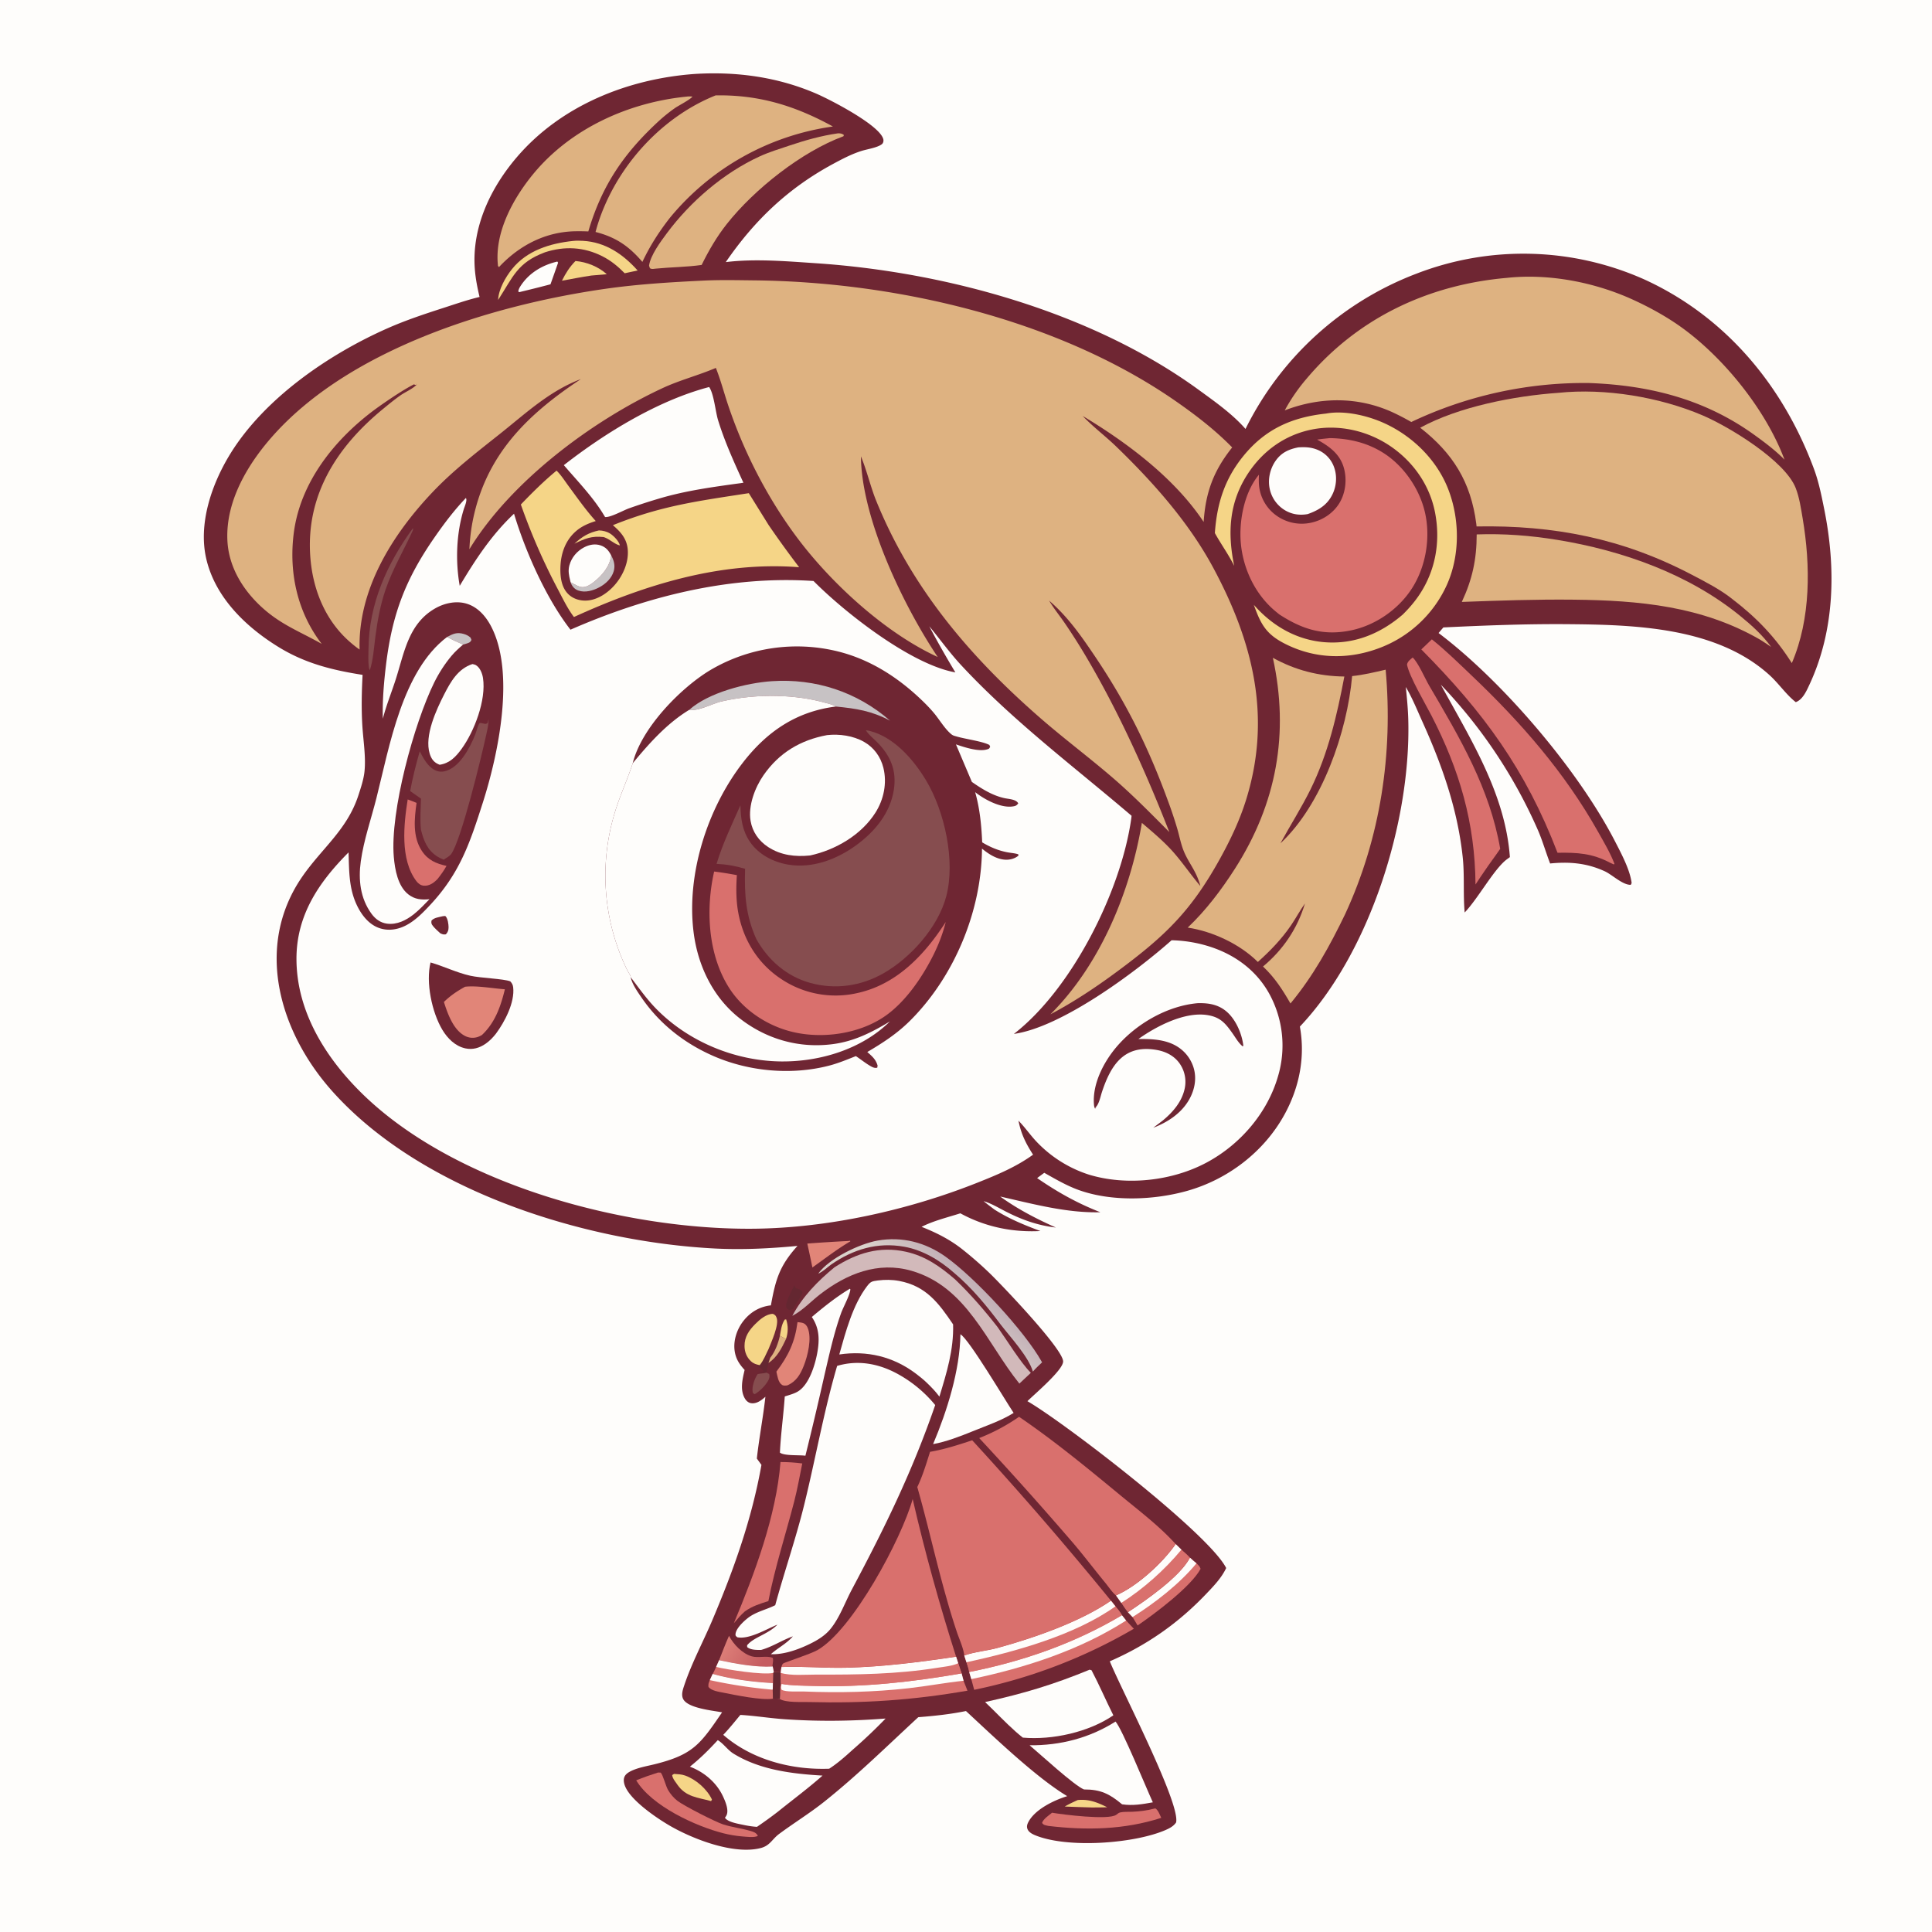 <svg version="1.1" xmlns="http://www.w3.org/2000/svg" style="display: block;" viewBox="0 0 2048 2048" width="1024" height="1024">
<defs>
	<linearGradient id="Gradient1" gradientUnits="userSpaceOnUse" x1="804.83" y1="1768.93" x2="767.506" y2="1746.47">
		<stop class="stop0" offset="0" stop-opacity="1" stop-color="rgb(197,92,96)"/>
		<stop class="stop1" offset="1" stop-opacity="1" stop-color="rgb(221,126,120)"/>
	</linearGradient>
	<linearGradient id="Gradient2" gradientUnits="userSpaceOnUse" x1="1030.94" y1="1358.64" x2="996.82" y2="1394.97">
		<stop class="stop0" offset="0" stop-opacity="1" stop-color="rgb(195,176,183)"/>
		<stop class="stop1" offset="1" stop-opacity="1" stop-color="rgb(218,210,203)"/>
	</linearGradient>
</defs>
<path transform="translate(0,0)" fill="rgb(254,253,251)" d="M 0 0 L 2048 0 L 2048 2048 L 0 2048 L 0 0 z"/>
<path transform="translate(0,0)" fill="rgb(111,38,51)" d="M 736.242 78.41 C 780.536 75.642 824.284 81.564 865.209 99.23 C 880.308 105.749 932.756 132.785 936.353 147.59 C 936.784 149.363 936.353 151.642 934.84 152.828 C 930.087 156.555 919.306 158.098 913.406 159.944 C 903.038 163.188 893.206 168.319 883.66 173.455 C 835.798 199.204 800.013 233.213 769.352 277.848 C 800.105 274.013 833.993 276.973 864.784 279.025 C 1002.82 288.224 1157.73 330.984 1270.62 413.205 C 1287.72 425.662 1306.32 438.724 1320.29 454.681 A 334.964 334.964 0 0 1 1501.11 290.242 A 314.414 314.414 0 0 1 1742.98 296.183 C 1829.37 335.6 1890.29 409.088 1922.91 497.187 C 1928.04 511.063 1930.8 525.108 1933.72 539.57 C 1946.23 601.668 1945.29 667.481 1918.05 725.821 C 1914.92 732.515 1910.94 741.63 1903.59 744.314 C 1893.43 736.37 1885.55 724.54 1875.83 715.712 C 1819.54 664.59 1732.36 662.181 1660.52 661.643 C 1616.88 661.316 1573.59 663.011 1530.02 665.104 L 1524.94 671.034 C 1592.44 721.88 1672.97 815.935 1712.21 892.298 C 1718.46 904.449 1726.87 920.239 1729.24 933.617 C 1729.61 935.71 1729.9 936.185 1728.61 937.962 C 1719.95 938.131 1709.05 927.23 1701.07 923.569 C 1682.07 914.853 1663.76 913.295 1643.19 915.325 C 1638.74 903.812 1635.37 891.956 1630.53 880.592 A 531.346 531.346 0 0 0 1527.39 725.861 C 1558.86 783.5 1595.64 841.268 1600.55 908.582 C 1599.49 909.341 1598.45 910.121 1597.39 910.895 C 1584.01 920.726 1567.07 952.165 1552.62 967.286 C 1550.84 947.822 1552.61 928.169 1550.53 908.59 C 1545.14 857.922 1528.73 811.334 1507.9 765.237 C 1502.3 752.863 1497.13 739.917 1490.2 728.229 C 1491.45 739.99 1492.55 751.898 1492.85 763.723 C 1495.53 870.617 1452.34 1009.69 1377.93 1088.22 C 1383.78 1120.63 1377.36 1152.78 1361.57 1181.54 C 1339.94 1220.93 1301.68 1250.17 1258.56 1262.34 C 1223.29 1272.3 1178.48 1274.03 1143.6 1261.51 C 1130.69 1256.88 1118.87 1249.91 1106.96 1243.22 L 1099.4 1248.82 C 1121.12 1263.79 1141.79 1275.35 1166.41 1285.02 C 1130.82 1286.02 1094.67 1276.13 1060.24 1268.36 C 1078.64 1281.71 1098.54 1291.95 1119.24 1301.22 C 1100.51 1299.13 1083.51 1293.1 1066.77 1284.58 C 1058.93 1280.58 1051.1 1275.81 1042.66 1273.24 C 1046.39 1276.39 1050.34 1279.27 1054.23 1282.21 C 1069.71 1292.03 1085.8 1298.59 1102.89 1304.95 C 1073.11 1306.49 1044.25 1300.52 1018.01 1286.16 C 1004.54 1290.46 989.474 1294.08 976.91 1300.5 C 992.054 1306.46 1006.15 1313.51 1019.07 1323.51 A 393.082 393.082 0 0 1 1049.29 1349.85 C 1062.14 1362.33 1126.53 1429.62 1126.96 1443.08 C 1127.25 1452.07 1096.68 1477.78 1089.11 1485.31 C 1128.28 1507.96 1281.34 1625.54 1299.8 1662.17 C 1294.93 1672.6 1286.52 1681.31 1278.65 1689.56 C 1248.99 1720.7 1215.87 1743.86 1176.44 1761.05 C 1187.5 1788.72 1251.64 1911.8 1246.69 1931.9 C 1243.97 1935.89 1239.86 1938.01 1235.52 1939.91 C 1202.29 1954.37 1131.15 1959.64 1096.97 1945.29 C 1093.71 1943.92 1089.94 1941.8 1088.93 1938.13 C 1088.35 1936.01 1088.84 1934.04 1089.77 1932.11 C 1096.55 1918.16 1117.34 1908.28 1131.3 1904 C 1098.12 1884.11 1052.92 1840.57 1023.96 1813.77 C 1007.22 1817.2 990.421 1818.96 973.411 1820.3 C 940.538 1850.66 909.202 1881.57 874.112 1909.59 C 858.48 1922.07 841.782 1932.26 825.837 1944.11 C 818.538 1949.53 816.222 1956.44 806.559 1958.96 C 778.071 1966.39 734.884 1949.63 710.566 1935.64 C 696.784 1927.71 665.272 1906.78 661.643 1890.39 C 660.438 1884.95 662.004 1881.38 666.806 1878.52 C 674.249 1874.1 685.021 1872.36 693.423 1870.29 C 735.008 1860.06 742.445 1848.76 765.446 1815.14 C 755.244 1813.23 730.277 1810.85 724.557 1801.69 C 721.632 1797.01 723.851 1790.96 725.467 1786.13 C 733.247 1762.86 745.431 1740.25 755.026 1717.63 C 777.826 1663.88 796.942 1610.36 807.165 1552.83 L 802.286 1546.13 C 804.688 1524.28 808.93 1502.55 811.358 1480.61 C 807.346 1484.24 802.151 1488.24 796.34 1487.46 C 793.362 1487.06 791.036 1484.96 789.584 1482.45 C 784.212 1473.17 787.071 1461.92 789.325 1452.19 C 783.768 1446.18 780.033 1440.52 778.797 1432.27 C 777.109 1421.01 781.205 1408.88 788.188 1400.08 C 795.546 1390.8 805.393 1385.03 817.182 1383.74 C 822.168 1356.2 826.311 1341.84 845.363 1320.72 C 815.923 1323.49 786.799 1324.99 757.234 1323.44 C 619.305 1316.19 446.94 1262.5 352.416 1156.95 C 296.453 1094.46 269.228 1003.61 320.334 929.399 C 341.12 899.214 368.053 879.641 379.947 842.98 C 382.582 834.858 385.602 825.906 386.424 817.374 C 387.932 801.728 385.02 784.618 384.076 768.891 C 382.998 750.916 383.412 733.359 384.348 715.39 C 352.415 710.379 323.74 703.292 295.717 686.152 C 260.986 664.91 228.543 633.786 218.804 593.004 C 209.828 555.414 224.341 513.304 243.94 481.374 C 280.128 422.416 348.13 375.752 410.528 348.122 C 429.951 339.522 449.896 332.909 470.087 326.391 C 482.756 322.3 495.408 317.886 508.363 314.785 C 505.998 305.009 504.07 294.997 503.316 284.959 C 500.007 240.883 520.056 198.984 548.232 166.203 C 595.139 111.63 665.71 83.551 736.242 78.41 z"/>
<path transform="translate(0,0)" fill="rgb(100,39,49)" d="M 814.69 1430.04 C 814.69 1430.52 814.706 1431 814.689 1431.47 C 814.579 1434.65 812.491 1438.28 811.176 1441.18 L 812.405 1441.85 L 813.953 1440.77 C 815.79 1439.5 815.007 1439.87 816.439 1439.34 L 814.613 1444.82 C 813.565 1448.25 812.951 1451.5 812.526 1455.07 C 809.022 1455.14 805.957 1454.99 802.508 1454.34 L 809.455 1453.97 C 809.079 1451.73 804.348 1449.15 802.414 1447.76 C 803.049 1447.24 804.489 1447.24 805.306 1447.12 C 809.277 1442.46 811.935 1435.53 814.69 1430.04 z"/>
<path transform="translate(0,0)" fill="rgb(245,213,135)" d="M 826.728 1415.97 C 827.845 1409.91 828.389 1404.06 831.845 1398.81 L 833.363 1398.6 C 835.653 1405.64 835.526 1412.57 833.158 1419.53 L 826.728 1415.97 z"/>
<path transform="translate(0,0)" fill="rgb(222,178,129)" d="M 826.728 1415.97 L 833.158 1419.53 C 828.51 1429.27 823.897 1438.65 814.613 1444.82 L 816.439 1439.34 C 821.587 1432.99 824.986 1423.85 826.728 1415.97 z"/>
<path transform="translate(0,0)" fill="rgb(199,194,196)" d="M 473.908 675.236 C 480.159 671.808 484.453 669.936 491.57 672.006 C 494.522 672.864 496.51 673.89 498.805 675.903 L 499.777 678.362 C 498.621 680.678 497.917 681.035 495.491 681.909 C 493.996 682.448 492.429 682.846 490.898 683.268 C 485.086 680.808 479.489 678.184 473.908 675.236 z"/>
<path transform="translate(0,0)" fill="rgb(245,213,135)" d="M 1142.44 1908.12 C 1154.3 1906.95 1163.3 1910.64 1173.64 1915.76 C 1168.31 1915.97 1162.96 1915.94 1157.63 1916 A 2138.22 2138.22 0 0 1 1128.69 1915 C 1133.12 1912.35 1137.75 1910.27 1142.44 1908.12 z"/>
<path transform="translate(0,0)" fill="rgb(245,213,135)" d="M 634.972 562.267 C 639.018 562.385 643.181 563.374 646.641 565.523 C 650.592 567.977 656.08 573.647 657.129 578.18 C 651.798 577.115 646.574 571.723 641.012 569.71 C 640.63 569.572 640.243 569.445 639.858 569.312 C 627.23 567.907 620.051 570.873 608.94 576.351 C 616.931 568.846 624.08 564.555 634.972 562.267 z"/>
<path transform="translate(0,0)" fill="rgb(100,39,49)" d="M 842.081 1362.4 L 843.527 1365.49 C 846.568 1366.38 848.81 1366.98 850.779 1369.55 C 849.381 1375.12 843.353 1382.07 840.623 1387.64 L 836.672 1388.74 C 835.408 1387.87 833.997 1387.42 833.563 1385.85 C 832.038 1380.35 839.619 1367.7 842.081 1362.4 z"/>
<path transform="translate(0,0)" fill="rgb(134,77,79)" d="M 812.526 1455.07 L 815.439 1456.57 C 816.101 1459.52 815.509 1461.51 813.952 1464.11 C 810.7 1469.54 805.49 1474.62 800.091 1477.89 C 798.897 1477.22 798.237 1477.28 797.911 1475.81 C 796.695 1470.3 799.955 1461.19 803.145 1456.61 C 806.234 1455.92 809.547 1455.98 812.526 1455.07 z"/>
<path transform="translate(0,0)" fill="rgb(199,194,196)" d="M 647.862 588.763 C 650.78 594.007 652.311 599.413 650.612 605.356 C 648.422 613.015 642.123 618.939 635.267 622.59 C 628.749 626.061 620.39 628.522 613.123 626.011 C 609.337 624.703 606.822 622.026 605.278 618.358 C 605.115 617.972 604.991 617.571 604.847 617.177 C 608.394 619.041 613.158 622.183 617.202 622.382 C 621.546 622.595 626.072 619.648 629.321 617.08 C 638.327 609.964 646.561 600.398 647.862 588.763 z"/>
<path transform="translate(0,0)" fill="rgb(245,213,135)" d="M 610.02 276.677 C 621.897 277.68 634.307 282.638 643.205 290.668 L 626.774 292.097 C 616.377 293.635 606.028 295.703 595.683 297.57 C 599.642 289.593 603.733 283.037 610.02 276.677 z"/>
<path transform="translate(0,0)" fill="rgb(225,133,120)" d="M 899.093 1315.51 L 901.14 1315.19 L 901.335 1315.9 C 887.129 1324.28 874.578 1334.08 861.176 1343.56 A 1880.73 1880.73 0 0 0 855.784 1318.22 A 1735.25 1735.25 0 0 1 899.093 1315.51 z"/>
<path transform="translate(0,0)" fill="rgb(245,213,135)" d="M 714.491 1880.39 C 718.425 1880.65 722.499 1880.81 726.245 1882.14 C 737.765 1886.24 749.473 1896.46 754.694 1907.59 L 753.779 1909.26 C 739.66 1905.3 727.29 1905.05 718.14 1891.97 L 717.058 1890.4 C 715.036 1887.52 713.034 1885.28 712.529 1881.68 L 714.491 1880.39 z"/>
<path transform="translate(0,0)" fill="rgb(254,253,251)" d="M 590.824 277.268 L 591.601 278.466 A 2233.11 2233.11 0 0 1 583.529 301.378 A 1205.13 1205.13 0 0 1 550.229 309.703 L 549.378 308.858 C 549.834 306.787 550.36 305.495 551.503 303.671 C 560.338 289.575 574.922 280.907 590.824 277.268 z"/>
<path transform="translate(0,0)" fill="url(#Gradient1)" d="M 772.773 1734.04 C 777.559 1743.15 786.907 1752.96 796.997 1755.81 C 803.986 1757.78 812.981 1754.7 819.223 1757.47 C 819.795 1759.99 819.358 1761.98 819.008 1764.48 C 818.805 1765.94 818.768 1765.34 819.09 1766.59 C 801.625 1767.66 779.314 1763.62 762.295 1759.85 C 765.719 1751.24 768.974 1742.5 772.773 1734.04 z"/>
<path transform="translate(0,0)" fill="rgb(134,77,79)" d="M 437.793 559.838 C 437.817 561.813 438.042 561.296 437.321 562.882 C 427.771 583.911 416.101 603.338 408.59 625.39 C 403.142 641.386 400.063 658.315 397.9 675.036 C 396.391 686.7 395.642 699.243 392.063 710.455 C 391.483 709.39 391.152 708.46 390.988 707.251 C 390.117 700.822 390.556 693.989 390.627 687.517 C 391.146 640.025 410.141 597.654 437.793 559.838 z"/>
<path transform="translate(0,0)" fill="rgb(217,112,109)" d="M 762.295 1759.85 C 779.314 1763.62 801.625 1767.66 819.09 1766.59 L 820.263 1772.37 L 819.785 1773.37 L 819.455 1784.13 C 798.774 1783.11 775.411 1780.07 755.478 1774.43 C 756.872 1772.14 757.952 1769.45 759.122 1767.02 L 762.295 1759.85 z"/>
<path transform="translate(0,0)" fill="rgb(254,253,251)" d="M 762.295 1759.85 C 779.314 1763.62 801.625 1767.66 819.09 1766.59 L 820.263 1772.37 L 819.785 1773.37 C 808.316 1775.77 771.012 1769.95 759.122 1767.02 L 762.295 1759.85 z"/>
<path transform="translate(0,0)" fill="rgb(217,112,109)" d="M 755.478 1774.43 C 775.411 1780.07 798.774 1783.11 819.455 1784.13 L 819.135 1791.14 L 819.305 1800.69 C 807.539 1802.65 779.731 1796.9 767.102 1794.37 C 762.361 1793.42 753.777 1792.32 750.993 1788.11 C 750.679 1785.08 751.277 1783.71 752.44 1781 L 755.478 1774.43 z"/>
<path transform="translate(0,0)" fill="rgb(254,253,251)" d="M 755.478 1774.43 C 775.411 1780.07 798.774 1783.11 819.455 1784.13 L 819.135 1791.14 A 524.096 524.096 0 0 1 752.44 1781 L 755.478 1774.43 z"/>
<path transform="translate(0,0)" fill="rgb(245,213,135)" d="M 805.306 1447.12 C 801.68 1446.37 798.844 1445.57 796.066 1443 C 791.456 1438.73 789.263 1433.06 789.227 1426.82 C 789.172 1417.05 793.977 1410.18 800.599 1403.54 C 805.335 1398.79 812.243 1392.79 819.305 1392.74 C 821.609 1393.9 822.208 1394.25 823.218 1396.82 C 826.169 1404.33 817.498 1422.85 814.69 1430.04 C 811.935 1435.53 809.277 1442.46 805.306 1447.12 z"/>
<path transform="translate(0,0)" fill="rgb(225,133,120)" d="M 845.408 1401.51 C 847.202 1401.73 849.264 1401.86 850.984 1402.4 C 853.589 1403.23 855.175 1405.15 856.187 1407.61 C 860.742 1418.71 856.303 1437.05 852.004 1447.89 C 848.362 1457.07 843.99 1464.44 834.695 1468.53 C 832.891 1468.82 830.498 1469.1 828.933 1468.03 C 824.808 1465.21 824.108 1458.56 823.008 1454.01 C 835.833 1436.93 842.635 1422.82 845.408 1401.51 z"/>
<path transform="translate(0,0)" fill="rgb(245,213,135)" d="M 607.536 255.396 C 610.949 255.017 614.563 255.102 617.994 255.295 C 641.793 256.632 660.506 269.446 675.909 286.733 L 662.204 289.662 C 655.033 282.382 647.673 276.267 638.502 271.631 C 618.876 261.712 598.54 260.7 577.738 267.423 C 548.231 278.473 543.936 293.438 528.03 317.959 C 528.459 306.723 535.917 293.702 542.838 285.11 C 558.694 265.424 583.294 257.93 607.536 255.396 z"/>
<path transform="translate(0,0)" fill="rgb(254,253,251)" d="M 604.847 617.177 C 604.725 616.662 604.607 616.146 604.48 615.633 C 603.083 610.022 602.013 604.957 603.593 599.232 C 605.879 590.955 611.59 584.165 619.178 580.195 C 624.591 577.364 630.815 576.119 636.712 578.151 C 642.337 580.091 645.245 583.61 647.862 588.763 C 646.561 600.398 638.327 609.964 629.321 617.08 C 626.072 619.648 621.546 622.595 617.202 622.382 C 613.158 622.183 608.394 619.041 604.847 617.177 z"/>
<path transform="translate(0,0)" fill="rgb(217,112,109)" d="M 1261.41 1651.2 C 1263.68 1653.19 1265.93 1655.38 1268.31 1657.21 C 1270.33 1659.23 1271.88 1660.28 1272.67 1663.05 C 1262.39 1681.98 1224.44 1710.41 1205.92 1723.05 L 1200.55 1714.16 L 1195.65 1709.01 C 1215 1696.22 1250.93 1671.37 1261.41 1651.2 z"/>
<path transform="translate(0,0)" fill="rgb(254,253,251)" d="M 1261.41 1651.2 C 1263.68 1653.19 1265.93 1655.38 1268.31 1657.21 C 1249.99 1679.31 1224.63 1698.92 1200.55 1714.16 L 1195.65 1709.01 C 1215 1696.22 1250.93 1671.37 1261.41 1651.2 z"/>
<path transform="translate(0,0)" fill="rgb(217,112,109)" d="M 432.174 847.445 C 435.345 848.476 438.463 849.866 441.567 851.092 C 439.23 868.006 437.226 886.887 447.164 901.959 C 453.665 911.818 462.307 915.44 473.315 917.898 C 470.582 922.935 467.386 927.222 463.868 931.719 C 463.43 932.155 462.998 932.597 462.554 933.026 C 458.956 936.509 454.541 939.255 449.337 938.878 C 446.022 938.637 443.368 936.652 441.416 934.083 C 423.946 911.091 427.983 873.796 432.174 847.445 z"/>
<path transform="translate(0,0)" fill="rgb(217,112,109)" d="M 1223.72 1917.17 L 1224.81 1916.98 C 1227.78 1918.96 1229.43 1923.84 1230.98 1927 C 1191.73 1939.63 1151.86 1940.36 1111.28 1935.56 C 1108.41 1934.78 1106.34 1934.93 1104.64 1932.37 C 1105.95 1928.1 1111.83 1924.4 1115.22 1921.56 C 1126.39 1923.49 1175 1929.64 1183.24 1923.77 C 1184.66 1922.76 1185.74 1921.64 1187.51 1921.23 C 1191.19 1920.37 1196.34 1920.72 1200.2 1920.55 C 1208.41 1920.17 1215.75 1919.25 1223.72 1917.17 z"/>
<path transform="translate(0,0)" fill="rgb(217,112,109)" d="M 697.484 1878.97 L 700.357 1879.03 C 702.773 1881.38 705.743 1893.32 708.116 1897.38 C 710.688 1901.79 714.138 1905.91 718.202 1909.02 C 725.125 1914.32 758.211 1931.24 766.521 1933.93 C 776.019 1936.99 785.934 1938.09 795.477 1940.86 C 798.93 1941.86 801.56 1942.68 803.378 1946.02 C 799.866 1948.39 790.166 1946.88 785.73 1946.59 C 779.366 1945.99 773.233 1944.96 767.031 1943.4 C 737.432 1935.92 690.728 1914.47 674.414 1887.22 C 682.026 1884.13 689.646 1881.43 697.484 1878.97 z"/>
<path transform="translate(0,0)" fill="rgb(217,112,109)" d="M 1246.28 1636.81 L 1252.37 1642.7 C 1255.43 1645.44 1258.71 1648.1 1261.41 1651.2 C 1250.93 1671.37 1215 1696.22 1195.65 1709.01 C 1193.03 1705.86 1190.85 1702.57 1188.63 1699.14 L 1182.98 1691.22 C 1205.39 1681.6 1232.47 1656.71 1246.28 1636.81 z"/>
<path transform="translate(0,0)" fill="rgb(254,253,251)" d="M 1246.28 1636.81 L 1252.37 1642.7 C 1234.53 1664.21 1212.26 1684.09 1188.63 1699.14 L 1182.98 1691.22 C 1205.39 1681.6 1232.47 1656.71 1246.28 1636.81 z"/>
<path transform="translate(0,0)" fill="url(#Gradient2)" d="M 881.036 1340.47 C 876.726 1343.6 872.266 1348.08 867.38 1350.08 C 878.716 1334.05 911.141 1318.41 930.316 1315.05 C 956.223 1310.51 980.983 1316.94 1002.22 1332.03 C 1033.43 1354.19 1086.12 1411.06 1104.23 1443.38 L 1104.66 1444.14 C 1101.41 1447.33 1097.82 1450.45 1094.91 1453.94 C 1090.4 1438.34 1071.16 1417.51 1061.13 1404.56 C 1045.93 1384.28 1030.57 1365.45 1011.1 1349.03 C 996.271 1335.96 978.29 1325.14 958.639 1321.6 C 930.167 1316.47 904.423 1324.26 881.036 1340.47 z"/>
<path transform="translate(0,0)" fill="rgb(217,112,109)" d="M 827.356 1549.82 C 835.174 1549.81 842.691 1550.3 850.44 1551.32 C 847.704 1564.7 845.365 1578.13 841.957 1591.36 C 832.867 1626.64 821.456 1661.41 814.522 1697.21 C 805.522 1700.06 797.345 1702.6 789.574 1708.15 C 785.202 1712.04 781.602 1716.26 777.883 1720.75 C 799.804 1668.3 822.894 1606.85 827.356 1549.82 z"/>
<path transform="translate(0,0)" fill="rgb(254,253,251)" d="M 500.809 703.922 C 501.865 704.188 503.446 704.478 504.42 705.054 C 508.885 707.692 511.245 713.838 511.991 718.713 C 515.561 742.046 502.768 775.356 489.233 793.939 C 483.102 802.356 476.72 809.053 466.061 810.675 C 465.386 810.391 464.709 810.107 464.047 809.793 C 459.355 807.566 456.961 803.692 455.472 798.794 C 449.719 779.865 462.471 752.473 470.887 735.995 C 477.78 722.496 485.568 708.855 500.809 703.922 z"/>
<path transform="translate(0,0)" fill="rgb(254,253,251)" d="M 900.882 1366.11 L 901.418 1366.75 C 900.971 1372.98 893.913 1385.48 891.534 1392.13 C 883.914 1413.43 879.085 1435.77 873.938 1457.78 A 3722.34 3722.34 0 0 1 853.762 1543.12 C 847.167 1542.18 831.522 1543.44 826.745 1539.85 C 827.67 1520.09 830.526 1500.08 831.89 1480.28 C 836.489 1478.8 842.136 1477.37 846.204 1474.77 C 857.721 1467.41 863.886 1447.27 866.259 1434.51 C 868.837 1420.66 868.771 1408.05 860.554 1396.06 C 873.521 1385.17 886.316 1374.86 900.882 1366.11 z"/>
<path transform="translate(0,0)" fill="rgb(254,253,251)" d="M 1376.24 474.231 C 1383.46 473.778 1389.77 474.002 1396.56 476.778 A 31.137 31.137 0 0 1 1414.1 495.043 C 1417.51 504.296 1416.82 514.981 1412.55 523.836 C 1407.02 535.326 1397.69 540.924 1386.15 544.976 C 1377.49 546.475 1369.36 545.306 1361.75 540.674 A 34.853 34.853 0 0 1 1345.99 518.358 C 1343.74 508.19 1346.25 496.974 1352.2 488.477 C 1358.3 479.757 1366.17 476.231 1376.24 474.231 z"/>
<path transform="translate(0,0)" fill="rgb(254,253,251)" d="M 1018.1 1414.4 C 1027.05 1419.36 1065.54 1484.41 1074.48 1497.75 C 1061.53 1505.97 1045.53 1511.25 1031.33 1517.11 C 1017.84 1522.55 1003.45 1528.21 989.131 1530.82 C 1003.99 1495.61 1017.5 1452.67 1018.1 1414.4 z"/>
<path transform="translate(0,0)" fill="rgb(217,112,109)" d="M 1497.5 696.965 C 1503.48 702.511 1510.56 719.261 1515.07 726.932 C 1547.57 782.228 1579.18 835.626 1590.29 899.798 C 1584.84 907.775 1578.97 915.439 1573.58 923.48 C 1570.31 928.097 1567.25 932.894 1564.1 937.598 C 1563.55 872.193 1547.21 816.414 1517.47 758.652 C 1511.03 746.136 1493.81 716.991 1491.49 704.539 C 1492.09 701.017 1494.95 699.199 1497.5 696.965 z"/>
<path transform="translate(0,0)" fill="rgb(210,185,186)" d="M 884.583 1343.4 C 908.141 1328.31 932.304 1320.71 960.29 1326.89 C 980.83 1331.43 996.732 1342.59 1012.36 1356.14 C 1028.76 1371.85 1043.49 1388.83 1057.45 1406.73 C 1066.85 1419.88 1081.98 1444.66 1092.75 1455.25 L 1080.57 1466.67 C 1045.71 1423.36 1024.93 1364.01 966.18 1347.08 C 930.673 1336.86 897.43 1350.28 869.281 1372.07 C 859.949 1379.29 851.417 1388.6 841.029 1394.23 C 840.658 1394.43 840.28 1394.62 839.905 1394.81 C 850.669 1374.52 866.98 1357.82 884.583 1343.4 z"/>
<path transform="translate(0,0)" fill="rgb(134,77,79)" d="M 517.873 762.377 C 518.044 767.583 516.658 773.18 515.565 778.252 C 510.62 801.199 488.763 891.438 478.136 905.503 C 476.449 907.735 472.633 909.742 470.232 911.296 C 467.979 910.312 465.731 909.3 463.646 907.989 C 452.953 901.263 449.039 890.974 446.172 879.278 C 445.142 868.556 445.967 857.354 446.255 846.596 L 434.796 838.566 C 437.419 824.286 440.933 810.383 444.951 796.443 C 448.421 803.007 451.787 809.685 457.806 814.334 C 461.524 817.206 465.849 818.597 470.528 817.738 C 486.709 814.77 498.132 792.722 503.707 778.813 C 505.283 774.88 506.001 769.979 508.344 766.494 C 509.923 766.341 511.111 766.589 512.628 766.981 C 515.119 767.626 514.7 767.454 516.876 766.57 L 517.873 762.377 z"/>
<path transform="translate(0,0)" fill="rgb(254,253,251)" d="M 1182.51 1824.93 C 1189.68 1833.04 1214.66 1894.47 1222.05 1910.54 C 1210.88 1912.57 1200.79 1914.32 1189.48 1912.66 C 1176.05 1901.55 1166.8 1896.83 1149.05 1896.89 C 1138.88 1892.89 1102.31 1859.23 1091.41 1850.06 C 1123.98 1850.37 1155.02 1842.35 1182.51 1824.93 z"/>
<path transform="translate(0,0)" fill="rgb(254,253,251)" d="M 760.866 1844.62 C 766.988 1848.25 771.292 1855.07 777.56 1858.93 C 805.608 1876.23 839.742 1880.32 871.923 1882.2 C 856.827 1895.57 840.284 1907.83 824.56 1920.5 A 439.788 439.788 0 0 1 802.396 1936.54 C 797.487 1936.22 792.823 1935.47 788.017 1934.45 C 782.679 1933.31 771.558 1931.6 768.477 1926.88 C 769.157 1925.91 769.827 1925.06 770.288 1923.95 C 772.7 1918.14 768.643 1908.95 766.104 1903.63 C 759.23 1889.23 746.089 1878.3 731.313 1872.75 C 742.14 1864.14 751.524 1854.77 760.866 1844.62 z"/>
<path transform="translate(0,0)" fill="rgb(254,253,251)" d="M 1155.06 1769.94 L 1157.08 1770.54 C 1165.26 1786.08 1172.3 1802.55 1180.2 1818.32 C 1154.11 1836.21 1115.5 1844.69 1084.24 1841.95 C 1081.64 1839.98 1079.18 1837.72 1076.68 1835.62 C 1065.48 1825.69 1055.12 1814.57 1044.24 1804.25 C 1085.24 1795.16 1116.26 1785.89 1155.06 1769.94 z"/>
<path transform="translate(0,0)" fill="rgb(254,253,251)" d="M 784.816 1817.87 C 800.15 1818.76 815.523 1821.3 830.891 1822.39 C 867.207 1824.96 902.488 1824.5 938.771 1821.72 A 552.544 552.544 0 0 1 903.991 1854.69 C 896.148 1861.82 887.897 1869.16 878.972 1874.91 C 839.124 1876.39 796.961 1865.44 766.675 1839 C 773.089 1832.31 778.883 1824.98 784.816 1817.87 z"/>
<path transform="translate(0,0)" fill="rgb(217,112,109)" d="M 1177.66 1696.8 L 1182.41 1702.8 C 1184.82 1705.81 1187.48 1708.78 1189.28 1712.21 L 1193.74 1717.8 L 1201.92 1726.54 A 558.092 558.092 0 0 1 1032.68 1791.26 L 1029.61 1779.93 L 1027.36 1772.41 C 1026.91 1768.91 1025.54 1765.43 1024.5 1762.07 L 1022.17 1754.91 C 1033.12 1750.97 1046.1 1749.98 1057.48 1746.87 C 1095.84 1736.37 1144.98 1719.36 1177.66 1696.8 z"/>
<path transform="translate(0,0)" fill="rgb(254,253,251)" d="M 1027.36 1772.41 C 1084.59 1761.08 1139 1742.06 1189.28 1712.21 L 1193.74 1717.8 C 1144.49 1749.33 1086.62 1768 1029.61 1779.93 L 1027.36 1772.41 z"/>
<path transform="translate(0,0)" fill="rgb(217,112,109)" d="M 1177.66 1696.8 L 1182.41 1702.8 C 1184.82 1705.81 1187.48 1708.78 1189.28 1712.21 C 1139 1742.06 1084.59 1761.08 1027.36 1772.41 C 1026.91 1768.91 1025.54 1765.43 1024.5 1762.07 L 1022.17 1754.91 C 1033.12 1750.97 1046.1 1749.98 1057.48 1746.87 C 1095.84 1736.37 1144.98 1719.36 1177.66 1696.8 z"/>
<path transform="translate(0,0)" fill="rgb(254,253,251)" d="M 1177.66 1696.8 L 1182.41 1702.8 C 1139.04 1733.64 1076.05 1750.82 1024.5 1762.07 L 1022.17 1754.91 C 1033.12 1750.97 1046.1 1749.98 1057.48 1746.87 C 1095.84 1736.37 1144.98 1719.36 1177.66 1696.8 z"/>
<path transform="translate(0,0)" fill="rgb(222,178,129)" d="M 888.042 141.371 C 890.572 141.236 892.636 141.498 894.598 143.129 L 894.074 144.444 C 849.983 160.71 799.66 200.489 770.445 237.442 C 759.753 250.966 751.364 265.448 743.764 280.856 C 727.846 283.135 711.309 283.148 695.24 284.75 C 693.447 284.944 691.496 285.392 689.745 284.78 C 688.504 284.346 688.42 282.626 688.032 281.482 C 689.597 270.545 700.284 256.133 706.874 247.274 C 731.942 213.576 766.968 183.392 805.281 165.789 C 815.408 161.136 826.278 157.854 836.839 154.304 C 853.64 148.656 870.461 143.914 888.042 141.371 z"/>
<path transform="translate(0,0)" fill="rgb(217,112,109)" d="M 1013.5 1756.18 L 1015.75 1763.11 L 1019.35 1773.87 L 1021.41 1781.68 L 1025.55 1792.19 C 968.057 1802.18 915.844 1805.77 857.45 1804.24 C 849.686 1804.03 833.255 1805.02 826.682 1801.06 C 824.092 1800.42 821.925 1800.52 819.305 1800.69 L 819.135 1791.14 L 819.455 1784.13 L 819.785 1773.37 L 820.263 1772.37 L 821.677 1772.48 C 823.389 1772.59 825.083 1772.63 826.797 1772.65 L 827.584 1773.31 L 828.348 1767.11 C 850.962 1766.17 873.928 1768.44 896.657 1767.88 C 935.929 1766.92 974.712 1761.94 1013.5 1756.18 z"/>
<path transform="translate(0,0)" fill="rgb(100,39,49)" d="M 820.263 1772.37 L 821.677 1772.48 C 823.389 1772.59 825.083 1772.63 826.797 1772.65 L 827.584 1773.31 L 827.734 1784.28 C 826.626 1789.93 827.321 1795.39 826.682 1801.06 C 824.092 1800.42 821.925 1800.52 819.305 1800.69 L 819.135 1791.14 L 819.455 1784.13 L 819.785 1773.37 L 820.263 1772.37 z"/>
<path transform="translate(0,0)" fill="rgb(254,253,251)" d="M 1019.35 1773.87 L 1021.41 1781.68 C 1001.87 1783.72 982.52 1787.44 962.97 1789.61 C 925.757 1793.74 889.374 1794.57 852.003 1793.06 C 846.293 1792.83 833.027 1793.9 828.45 1791.17 C 827.518 1788.61 828.025 1787.64 828.595 1785.03 C 839.315 1786.94 851.317 1786.83 862.206 1787.16 C 915.347 1788.79 967.039 1782.94 1019.35 1773.87 z"/>
<path transform="translate(0,0)" fill="rgb(217,112,109)" d="M 1013.5 1756.18 L 1015.75 1763.11 L 1019.35 1773.87 C 967.039 1782.94 915.347 1788.79 862.206 1787.16 C 851.317 1786.83 839.315 1786.94 828.595 1785.03 L 827.734 1784.28 L 827.584 1773.31 L 828.348 1767.11 C 850.962 1766.17 873.928 1768.44 896.657 1767.88 C 935.929 1766.92 974.712 1761.94 1013.5 1756.18 z"/>
<path transform="translate(0,0)" fill="rgb(254,253,251)" d="M 1013.5 1756.18 L 1015.75 1763.11 C 1009.17 1766.13 1000.58 1766.81 993.428 1767.95 C 950.843 1774.78 908.37 1775.3 865.373 1775.14 C 853.959 1775.09 838.477 1776.63 827.584 1773.31 L 828.348 1767.11 C 850.962 1766.17 873.928 1768.44 896.657 1767.88 C 935.929 1766.92 974.712 1761.94 1013.5 1756.18 z"/>
<path transform="translate(0,0)" fill="rgb(217,112,109)" d="M 1517.82 677.73 C 1532.66 689.574 1546.38 703.138 1560.13 716.206 C 1612.24 765.729 1658.73 818.914 1694.09 881.859 C 1700.21 892.761 1706.87 903.905 1711.37 915.585 L 1710.82 916.385 L 1706.69 914.501 C 1687.7 904.494 1672.07 903.634 1651.03 903.962 C 1617.23 815.732 1572.75 755.099 1506.66 688.418 L 1517.82 677.73 z"/>
<path transform="translate(0,0)" fill="rgb(254,253,251)" d="M 473.908 675.236 C 479.489 678.184 485.086 680.808 490.898 683.268 C 486.559 686.997 482.401 690.729 478.711 695.117 C 471.542 703.642 465.257 713.412 460.327 723.395 C 438.965 766.647 413.294 860.479 417.454 908.435 C 418.607 921.723 421.692 939.293 432.764 948.016 C 439.673 953.459 446.81 954.034 455.264 953.207 C 449.978 958.606 444.683 964.331 438.774 969.041 C 430.7 975.477 420.798 980.518 410.175 979.096 C 403.27 978.171 397.927 974.225 393.876 968.704 C 381.853 952.315 379.732 932.512 382.467 912.998 C 385.642 890.339 393.414 868.254 399.009 846.095 C 412.901 791.084 426.347 711.199 473.908 675.236 z"/>
<path transform="translate(0,0)" fill="rgb(254,253,251)" d="M 930.599 1357.34 C 937.986 1356.4 945.784 1356.46 953.111 1357.84 C 981.646 1363.22 995.022 1381.22 1010.33 1403.92 C 1011.09 1430.72 1003.53 1455.14 995.814 1480.47 C 991.741 1475 987.165 1470.29 982.251 1465.58 C 978.619 1462.1 974.592 1458.89 970.57 1455.88 C 946.639 1437.94 919.007 1431.46 889.691 1435.79 C 896.437 1411.82 903.997 1383.07 919.263 1363.2 C 923.063 1358.26 924.583 1358.2 930.599 1357.34 z"/>
<path transform="translate(0,0)" fill="rgb(245,213,135)" d="M 1405.69 438.401 C 1424.77 434.821 1448.78 440.34 1466.21 448.07 C 1497.15 461.792 1523.51 487.688 1535.54 519.517 C 1547.52 551.197 1547.67 589.229 1533.6 620.285 A 127.656 127.656 0 0 1 1460.64 687.518 C 1428.85 699.096 1395.49 698.439 1364.73 683.709 C 1343.02 673.308 1336.91 663.168 1329.13 641.171 C 1348.6 663.418 1374.3 678.384 1404.05 680.756 C 1435.46 683.259 1463.4 671.719 1486.94 651.47 C 1493.14 645.369 1498.8 638.898 1503.73 631.715 C 1521.67 605.571 1527.21 574.376 1521.21 543.3 C 1515.6 514.251 1498 489.251 1473.59 472.767 C 1449.71 456.643 1419.48 449.663 1391.13 455.211 C 1362.54 460.806 1338.95 477.581 1322.96 501.895 C 1302.78 532.571 1301.09 564.761 1308.29 599.823 C 1302.3 587.772 1294.32 576.854 1287.81 565.073 C 1289.95 534.105 1298.07 508.1 1317.71 483.775 C 1341 454.931 1369.31 442.299 1405.69 438.401 z"/>
<path transform="translate(0,0)" fill="rgb(222,178,129)" d="M 727.824 102.425 C 729.907 102.123 731.857 102.242 733.951 102.313 C 733.062 104.786 718.786 112.243 715.806 114.328 A 171.125 171.125 0 0 0 698.467 128.203 C 661.249 162.492 638.018 196.599 623.649 245.318 A 239.616 239.616 0 0 0 610.082 245.138 C 579.225 245.637 552.06 259.253 530.757 281.211 L 528.939 283.13 C 527.598 281.522 527.933 282.383 527.73 280.246 C 524.481 246.102 543.803 210.767 564.617 185.226 C 604.359 136.458 666.047 108.574 727.824 102.425 z"/>
<path transform="translate(0,0)" fill="rgb(217,112,109)" d="M 828.348 1767.11 C 828.746 1765.86 829.099 1764.28 830.163 1763.39 C 831.598 1762.2 859.022 1753.43 866.421 1749.23 C 903.854 1727.93 955.621 1631.39 967.476 1589.04 C 980.359 1645.12 996 1701.39 1013.5 1756.18 C 974.712 1761.94 935.929 1766.92 896.657 1767.88 C 873.928 1768.44 850.962 1766.17 828.348 1767.11 z"/>
<path transform="translate(0,0)" fill="rgb(254,253,251)" d="M 751.716 410.271 C 756.779 417.431 758.387 436.357 761.218 445.536 C 768.234 468.287 778.179 490.123 788.055 511.73 C 757.656 515.993 728.311 519.693 698.748 528.472 A 609.926 609.926 0 0 0 666.56 538.931 C 660.604 541.095 646.847 548.755 641.419 548.07 L 638.596 543.484 C 627.297 525.545 611.492 509.156 597.683 493.086 C 641.596 458.823 697.592 424.467 751.716 410.271 z"/>
<path transform="translate(0,0)" fill="rgb(217,112,109)" d="M 1080.25 1501.86 C 1117.57 1527.25 1153.22 1556.67 1188.06 1585.41 C 1207.73 1601.63 1229.15 1617.88 1246.28 1636.81 C 1232.47 1656.71 1205.39 1681.6 1182.98 1691.22 C 1178.96 1687.95 1175.07 1681.97 1171.72 1677.91 C 1160.17 1663.89 1149.26 1649.4 1137.47 1635.56 A 3865.2 3865.2 0 0 0 1038 1524.41 A 203.977 203.977 0 0 0 1080.25 1501.86 z"/>
<path transform="translate(0,0)" fill="rgb(222,178,129)" d="M 1565.36 566.498 C 1594.31 565.487 1622.26 567.643 1650.82 572.295 C 1719.65 583.501 1790.23 608.47 1844.75 652.973 C 1856.73 662.753 1868.45 673.255 1877.53 685.851 C 1873.75 683.103 1869.82 680.627 1865.88 678.113 C 1804.27 642.511 1737.82 636.435 1668.16 635.678 C 1628.57 635.248 1589.12 636.605 1549.57 638.074 C 1560.75 614.185 1565.35 592.793 1565.36 566.498 z"/>
<path transform="translate(0,0)" fill="rgb(222,178,129)" d="M 758.628 101.107 C 804.674 100.326 842.912 112.142 882.926 134.093 A 272.854 272.854 0 0 0 710.32 230.633 C 698.745 245.43 688.955 260.616 680.953 277.631 C 666.572 260.813 652.767 251.397 631.309 245.905 A 196.055 196.055 0 0 1 640.88 218.315 C 663.044 166.672 706.359 122.065 758.628 101.107 z"/>
<path transform="translate(0,0)" fill="rgb(245,213,135)" d="M 589.976 498.883 C 594.819 503.604 598.968 510.179 602.997 515.636 C 612.178 528.071 621.137 540.852 631.51 552.333 C 623.341 554.915 616.043 558.031 609.638 563.888 C 598.891 573.718 594.403 587.521 594.048 601.759 C 593.805 611.517 595.093 622.67 602.428 629.819 C 607.563 634.824 614.762 637.002 621.832 636.625 C 633.412 636.008 644.269 628.557 651.705 620.028 C 660.471 609.973 666.656 595.85 665.424 582.375 C 664.376 570.898 657.944 563.885 649.69 556.728 C 701.055 535.999 739.765 531.144 793.764 522.776 L 814.797 556.606 A 1064.41 1064.41 0 0 0 847.127 601.282 C 763.839 594.804 683.309 619.893 608.412 654.058 C 601.638 645.17 596.642 634.664 591.443 624.809 C 575.911 595.369 563.193 566.19 552.121 534.812 C 564.1 522.3 576.599 509.899 589.976 498.883 z"/>
<path transform="translate(0,0)" fill="rgb(217,112,109)" d="M 1030.58 1526.76 A 3796.91 3796.91 0 0 1 1177.66 1696.8 C 1144.98 1719.36 1095.84 1736.37 1057.48 1746.87 C 1046.1 1749.98 1033.12 1750.97 1022.17 1754.91 C 1021.28 1746.94 1016.81 1737.47 1014.24 1729.75 A 727.146 727.146 0 0 1 1003.34 1694.13 C 992.18 1655.07 983.502 1615.4 972.365 1576.34 C 978.105 1564.36 981.893 1551.63 985.881 1539 C 1001.27 1536.35 1015.8 1531.66 1030.58 1526.76 z"/>
<path transform="translate(0,0)" fill="rgb(217,112,109)" d="M 1409.66 464.412 C 1429.7 464.801 1448.47 468.982 1465.66 479.639 C 1487.68 493.29 1504.58 517.711 1510.45 542.897 C 1516.68 569.585 1511.6 600.437 1496.84 623.538 C 1482.57 645.867 1458.15 662.82 1432.19 668.215 C 1402.95 674.294 1380.49 667.156 1356.06 651.26 L 1352.42 648.297 C 1331.02 630.716 1317.97 603.74 1315.38 576.301 C 1313.14 552.527 1318.84 521.989 1334.53 503.234 C 1334.34 507.751 1334.23 512.185 1334.87 516.681 A 44.593 44.593 0 0 0 1353.5 546.843 A 46.127 46.127 0 0 0 1389.54 554.142 C 1401.75 551.6 1413.09 544.211 1419.68 533.526 C 1426.3 522.804 1427.95 508.717 1424.71 496.587 C 1420.63 481.299 1409.3 473.259 1396.24 466.01 C 1400.67 465.262 1405.19 464.905 1409.66 464.412 z"/>
<path transform="translate(0,0)" fill="rgb(254,253,251)" d="M 887.409 1447.9 C 909.504 1441.35 931.561 1445.45 951.581 1456.43 A 135.991 135.991 0 0 1 991.35 1489.41 C 967.044 1559.88 937.899 1619.43 902.996 1684.96 C 895.781 1698.51 890.24 1714.38 880.671 1726.36 C 874.759 1733.76 866.49 1738.74 858.073 1742.81 C 845.909 1748.69 830.841 1754.06 817.161 1753.52 C 824.822 1746.55 833.325 1742.76 840.515 1734.6 C 828.863 1738.67 819.034 1745.55 806.91 1748.97 C 802.371 1749.05 795.607 1749.12 792.019 1745.95 C 792.031 1743.56 791.596 1744.37 793.165 1742.72 C 800.252 1735.26 814.49 1731.99 824.137 1722.19 C 812.465 1726.84 794.276 1738.11 781.582 1735.57 C 780.46 1734.51 779.622 1734.32 779.665 1732.63 C 779.824 1726.47 788.147 1718.82 792.625 1715.28 C 801.231 1708.47 812.222 1706.43 821.786 1701.56 C 831.493 1665.92 843.606 1631.13 852.461 1595.22 C 864.507 1546.37 873.249 1496.15 887.409 1447.9 z"/>
<path transform="translate(0,0)" fill="rgb(222,178,129)" d="M 1349.29 697.301 C 1373.14 710.449 1397.85 716.822 1425.07 717.138 C 1417.35 757.939 1407.88 798.709 1389.49 836.218 C 1379.76 856.067 1367.84 874.593 1357.3 893.983 C 1401.42 852.923 1428.12 775.584 1433.32 716.682 C 1445.36 715.441 1457.08 712.615 1468.85 709.884 C 1476.83 798.577 1463.42 887.973 1425.95 968.945 C 1409.5 1003.05 1392.18 1034.43 1367.96 1063.73 C 1359.5 1049.04 1351.28 1036.23 1338.84 1024.53 C 1360.05 1006.93 1375.41 984.194 1383.29 957.737 C 1377.96 965.189 1373.64 973.408 1368.46 980.986 C 1358.4 995.674 1346.56 1007.9 1333.38 1019.72 C 1314.34 1000.75 1285.44 987.28 1259.02 983.297 C 1278.3 965.071 1294.76 943.252 1309.05 920.923 C 1353.26 851.839 1366.83 777.418 1349.29 697.301 z"/>
<path transform="translate(0,0)" fill="rgb(222,178,129)" d="M 1597.05 294.583 C 1641.92 289.717 1690.61 299.178 1731.37 317.857 C 1750.76 326.742 1770.05 337.554 1787.07 350.402 C 1830.29 383.023 1872.75 436.446 1891.64 487.272 C 1882.22 477.628 1871.01 469.208 1860.09 461.308 C 1807.33 423.128 1748.52 408.319 1684.33 406.017 A 427.196 427.196 0 0 0 1496.03 447.343 A 249.969 249.969 0 0 0 1475.44 436.691 C 1438.86 420.265 1399.01 420.687 1361.89 435.015 A 191.191 191.191 0 0 1 1384.98 401.491 C 1439.19 337.097 1513.8 301.911 1597.05 294.583 z"/>
<path transform="translate(0,0)" fill="rgb(222,178,129)" d="M 1651.86 416.418 C 1701.36 411.263 1759.13 420.786 1804.85 440.326 C 1833.04 452.373 1892.19 488.33 1903.52 517.348 C 1907.42 527.342 1909.08 538.803 1910.87 549.374 C 1919.33 599.396 1919.68 655.746 1899.41 702.928 C 1882.28 675.713 1861.99 654.662 1836.53 635.186 C 1823.74 624.89 1807.64 616.696 1793.1 609.084 C 1719.94 570.784 1647.47 556.581 1565.22 558.052 C 1565.13 557.077 1565.04 556.101 1564.91 555.13 C 1559.19 510.999 1540.14 480.412 1505.48 453.407 C 1546.52 431.04 1605.28 419.682 1651.86 416.418 z"/>
<path transform="translate(0,0)" fill="rgb(222,178,129)" d="M 745.828 297.441 C 763.662 296.581 781.71 297.018 799.564 297.203 C 950.497 298.763 1122.36 338.683 1247.34 425.946 C 1268.25 440.546 1288.3 456.042 1306.17 474.304 C 1286.47 498.95 1277.98 521.843 1275.92 553.261 C 1245.21 506.939 1194.77 469.163 1147.67 440.924 C 1158.49 452.347 1171.66 462.175 1183.04 473.165 C 1222.27 511.065 1260.22 553.692 1286.18 602.025 C 1328.17 680.185 1348.08 759.564 1321.19 846.919 C 1314.35 869.126 1304.6 889.706 1293.41 909.979 C 1262.7 965.588 1235.35 992.01 1184.75 1029.47 C 1161.82 1046.45 1138.63 1061.9 1113.43 1075.27 C 1166.28 1022.68 1198.29 945.108 1210.43 872.269 C 1222.16 882.309 1234.12 892.226 1244.3 903.881 C 1254.21 915.232 1262.66 927.779 1272.45 939.242 C 1267.91 922.07 1259.26 914.431 1253.99 900.008 C 1251.54 893.295 1250.12 885.973 1248.13 879.091 A 444.13 444.13 0 0 0 1237.77 848.088 C 1216.8 790.888 1193.63 744.408 1159.59 694.087 C 1145.29 672.946 1131.62 653.489 1112.11 636.675 C 1116.92 644.853 1123.13 652.443 1128.52 660.27 A 657.557 657.557 0 0 1 1152.82 698.657 C 1186.58 756.171 1215.25 819.888 1239.53 882.003 C 1220.22 862.582 1200.99 842.989 1180.25 825.071 C 1154.92 803.19 1128.03 783.17 1102.78 761.158 C 1027.41 695.461 965.493 622.344 927.935 528.701 C 922.297 513.92 918.681 498.359 912.618 483.787 C 913.244 550.09 957.826 642.431 994.008 696.438 C 939.576 671.466 883.556 620.469 847.419 573.15 C 824.635 543.317 805.179 509.844 789.864 475.608 A 518.8 518.8 0 0 1 771.508 428.453 C 767.268 415.637 763.84 402.549 758.838 389.998 C 740.275 397.937 720.79 402.845 702.318 411.435 C 626.939 446.487 541.336 510.505 497.586 582.198 A 204.411 204.411 0 0 1 501.13 551.999 C 515.071 482.097 558.87 439.473 615.755 401.862 C 582.623 414.337 557.662 437.885 530.451 459.525 C 505.341 479.494 480.313 498.689 458.182 522.07 C 415.781 566.865 379.38 624.935 381.188 688.543 C 377.72 686.203 374.501 683.584 371.338 680.851 C 344.515 657.675 331.256 624.251 328.866 589.304 C 324.429 524.422 357.404 473.305 406.184 433.384 C 412.256 428.415 418.386 423.354 424.832 418.878 C 429.857 415.388 437.973 411.966 441.87 407.505 L 440.823 406.841 L 441.932 407.817 L 439.863 408.024 L 439.049 407.35 C 427.945 412.597 404.418 428.723 394.727 436.084 C 353.491 467.402 318.461 511.732 311.495 564.438 C 305.937 606.493 315.035 648.749 341.046 682.564 C 318.295 669.59 298.298 662.503 278.067 644.19 C 257.532 625.603 242.344 600.974 241.043 572.772 C 239.081 530.242 263.725 490.047 291.291 459.722 C 374.329 368.376 523.915 322.901 642.485 306.044 C 676.778 301.169 711.262 299.119 745.828 297.441 z"/>
<path transform="translate(0,0)" fill="rgb(254,253,251)" d="M 493.823 527.915 C 495.648 530.062 492.455 537.115 491.689 539.579 C 483.752 565.098 482.623 594.79 487.33 621.002 C 504.032 593.073 521.008 567.084 544.891 544.554 C 556.951 584.694 579.077 634.528 604.734 667.497 C 685.519 632.121 773.667 609.931 862.372 615.883 C 895.943 649.733 965.995 704.511 1012.72 712.758 C 1003.16 696.754 993.721 680.429 985.114 663.893 C 996.32 677.476 1006.75 692.04 1018.73 704.95 C 1073.67 764.19 1138.31 812.526 1199.5 864.773 C 1199.39 865.879 1199.29 866.987 1199.13 868.087 C 1188.18 944.96 1136.29 1048.33 1074.75 1095.99 C 1124.92 1089.05 1203.36 1030.93 1241.93 996.712 A 142.968 142.968 0 0 1 1277.39 1001.96 C 1306.05 1009.95 1330.62 1026.79 1345.31 1053.1 A 114.228 114.228 0 0 1 1354.66 1141.18 C 1343.41 1179.91 1314.69 1213.18 1279.36 1232.19 C 1242.8 1251.88 1194.49 1257.25 1154.68 1245.28 A 131.918 131.918 0 0 1 1097.1 1208.43 C 1091.38 1202.04 1086.41 1195.06 1080.48 1188.84 L 1079.62 1187.96 C 1082.38 1201.96 1087.37 1212.03 1095.09 1224 C 1077.08 1237.04 1056.87 1245.43 1036.33 1253.6 C 963.098 1282.75 878.226 1301.68 799.242 1302.49 C 663.35 1303.9 482.315 1256.16 383.296 1158.7 C 344.946 1120.96 314.531 1072.26 314.273 1016.97 C 314.055 970.47 337.717 935.455 369.472 903.594 C 370.12 922.705 369.749 941.17 377.987 958.894 C 382.974 969.623 390.924 980.162 402.583 983.964 C 412.007 987.038 421.841 985.403 430.502 980.87 C 440.53 975.622 448.787 967.04 456.403 958.844 C 487.574 925.304 498.17 893.431 511.78 850.932 C 528.256 799.482 546.432 713.172 520.505 663.807 C 514.881 653.101 506.333 643.351 494.38 639.846 C 483.25 636.583 470.855 639.404 460.997 645.104 C 432.659 661.49 428.449 692.523 419.344 720.643 C 414.85 734.523 409.507 747.632 405.832 761.819 A 111.738 111.738 0 0 1 405.771 759.669 C 405.417 741.663 406.959 723.267 409.11 705.398 C 415.576 651.665 429.502 614.578 460.38 570.013 C 470.706 555.11 481.281 541.08 493.823 527.915 z"/>
<path transform="translate(0,0)" fill="rgb(111,38,51)" d="M 469.41 971.207 L 471.905 970.973 C 472.131 971.168 472.385 971.334 472.581 971.559 C 474.678 973.964 475.478 979.666 475.498 982.829 C 475.518 986.071 474.815 988.076 472.647 990.433 C 469.873 990.776 469.368 990.493 466.773 989.359 C 464.137 986.964 461.122 984.326 458.91 981.547 C 457.226 979.43 457.025 978.468 457.4 975.849 C 460.277 972.668 465.366 972.252 469.41 971.207 z"/>
<path transform="translate(0,0)" fill="rgb(111,38,51)" d="M 1269.61 1063.41 C 1280.55 1063.13 1290.61 1064.57 1299.38 1071.62 C 1309.71 1079.91 1316.53 1095.59 1318.01 1108.64 L 1317.16 1109.08 C 1312.82 1105.48 1309.93 1100.24 1306.7 1095.66 C 1299.03 1084.78 1293.69 1078.14 1279.59 1075.99 C 1255.6 1072.33 1225.63 1087.95 1206.76 1101.4 C 1217.89 1101.3 1229.35 1101.56 1239.91 1105.46 C 1250.9 1109.51 1259.56 1117.49 1264.03 1128.36 C 1268.47 1139.14 1267.5 1150.76 1262.75 1161.27 C 1255.12 1178.18 1239.34 1189.08 1222.47 1195.47 L 1232.56 1187.82 C 1243.18 1179.04 1252.64 1168.18 1255.73 1154.35 A 33.841 33.841 0 0 0 1250.74 1127.76 C 1245.08 1119.46 1236.27 1114.84 1226.54 1113.07 C 1191.95 1106.8 1177.63 1128.52 1168.01 1157.92 C 1166.39 1162.87 1164.84 1171.52 1160.59 1174.44 L 1162.1 1174.24 L 1160.77 1175.16 C 1160.11 1173.83 1159.82 1172.78 1159.69 1171.3 C 1157.68 1149.62 1169.57 1126.4 1183.14 1110.26 C 1203.9 1085.56 1237.23 1066.23 1269.61 1063.41 z"/>
<path transform="translate(0,0)" fill="rgb(111,38,51)" d="M 456.398 1020.25 C 470.685 1024.36 483.776 1030.98 498.548 1034.32 C 509.46 1036.79 533.599 1037.47 540.862 1040.24 C 542.732 1042.21 543.673 1043.89 543.983 1046.59 C 545.827 1062.67 535.05 1083.15 525.792 1095.64 C 522.644 1099.72 518.972 1103.49 514.716 1106.44 C 508.26 1110.9 501.03 1113.04 493.241 1111.31 C 482.477 1108.93 474.326 1100.72 468.849 1091.53 C 457.79 1072.96 451.203 1041.37 456.398 1020.25 z"/>
<path transform="translate(0,0)" fill="rgb(225,133,120)" d="M 492.986 1045.99 C 505.355 1044.56 522.386 1047.77 535.2 1048.68 C 530.749 1066.89 524.816 1084.08 510.843 1097.17 C 509.454 1097.92 508.027 1098.68 506.533 1099.2 A 17.352 17.352 0 0 1 493.041 1098.18 C 480.557 1091.87 474.539 1074.59 470.559 1062.13 C 477.464 1055.39 484.552 1050.64 492.986 1045.99 z"/>
<path transform="translate(0,0)" fill="rgb(111,38,51)" d="M 670.727 809.046 C 679.749 772.148 720.695 729.933 752.389 710.663 A 180.654 180.654 0 0 1 888.991 690.736 C 922.006 699.097 950.677 717.281 975.29 740.475 C 980.709 745.581 986.016 750.938 990.733 756.706 C 996.171 763.355 1002.25 773.605 1008.97 778.713 C 1010.53 779.901 1012.56 780.267 1014.4 780.799 C 1023.97 783.575 1041.15 785.735 1048.76 789.667 L 1049.63 791.559 C 1048.62 793.504 1048.62 793.675 1046.6 794.315 C 1037.47 797.208 1022.19 792.071 1013.34 789.081 L 1030.23 828.873 C 1040.92 836.33 1052.44 843.54 1065.36 846.179 C 1069.71 847.068 1077.27 847.353 1079.38 851.619 C 1077.68 853.822 1076.77 854.339 1073.98 854.797 C 1060.97 856.938 1043.64 847.544 1033.7 839.7 C 1038.65 857.13 1040.39 874.838 1041.15 892.911 C 1049.49 897.917 1057.82 901.484 1067.41 903.389 C 1071.35 904.172 1075.57 904.337 1079.38 905.583 L 1079.66 906.915 C 1075.94 910.198 1070.42 911.609 1065.52 911.308 C 1056.2 910.737 1047.96 905.304 1040.95 899.578 C 1040.48 965.953 1011.43 1035.58 964.48 1082.21 C 950.874 1095.72 935.808 1105.52 919.366 1115.17 C 924.406 1119.66 928.339 1122.84 930.295 1129.57 L 929.941 1131.78 C 927.092 1132.56 924.685 1131.22 922.212 1129.76 C 916.982 1126.69 912.31 1122.84 907.259 1119.52 C 897.929 1123.2 888.571 1127.11 878.848 1129.63 C 839.276 1139.9 794.448 1135.91 756.995 1119.74 C 725.977 1106.35 699.43 1085.67 680.238 1057.76 C 676.457 1052.26 671.685 1045.46 669.468 1039.15 C 668.924 1037.6 668.95 1037.47 668.711 1036.09 C 668.327 1033.54 666.086 1030.79 664.898 1028.39 A 228.418 228.418 0 0 1 651.068 863.564 C 656.298 845.252 664.437 828.24 670.337 810.255 L 670.727 809.046 z"/>
<path transform="translate(0,0)" fill="rgb(199,194,196)" d="M 730.544 752.519 C 750.981 734.121 791.363 723.872 818.213 722.086 C 864.295 719.021 908.503 733.363 943.481 763.926 C 923.829 753.539 907.844 751.087 886.03 748.956 C 882.063 746.559 877.013 745.61 872.55 744.407 C 839.111 735.392 798.361 735.734 764.583 743.656 C 754.531 746.014 740.65 753.993 730.544 752.519 z"/>
<path transform="translate(0,0)" fill="rgb(217,112,109)" d="M 757.028 923.865 C 765.125 924.854 773.091 926.177 781.108 927.677 C 780.185 941.536 780.178 955.304 782.881 968.985 C 788.515 997.502 804.065 1022.08 828.501 1038.05 A 103.533 103.533 0 0 0 907.96 1052.87 C 950.301 1043.93 979.992 1012.32 1002.53 977.352 C 999.483 989.422 995.342 1000.27 989.879 1011.45 C 977.902 1035.65 959.354 1063.19 936.43 1078.32 C 910.029 1095.76 873.318 1101.06 842.668 1094.46 C 814.714 1088.44 788.06 1071.23 772.694 1046.88 C 750.347 1011.46 747.987 963.772 757.028 923.865 z"/>
<path transform="translate(0,0)" fill="rgb(254,253,251)" d="M 876.735 779.247 C 889.798 777.825 904.459 779.863 915.974 786.444 C 926.46 792.437 933.543 802.253 936.432 813.931 C 940.446 830.15 936.863 847.468 927.988 861.47 C 913.016 885.092 885.647 901.002 858.798 906.815 C 843.131 908.459 827.754 906.691 814.276 897.893 C 804.411 891.453 797.613 881.862 795.652 870.163 C 792.957 854.086 800.276 834.818 809.379 821.733 C 825.96 797.9 848.587 784.458 876.735 779.247 z"/>
<path transform="translate(0,0)" fill="rgb(134,77,79)" d="M 917.836 774.079 C 919.435 774.31 920.98 774.547 922.545 774.961 C 948.081 781.719 968.506 805.335 981.617 827.153 C 1001.36 859.999 1012.95 912.495 1003.1 950.033 C 994.521 982.74 965.488 1015.24 936.533 1031.74 C 912.676 1045.33 885.354 1049.29 858.761 1041.89 C 833.848 1034.96 814.214 1017.75 801.725 995.433 C 790.419 970.127 789.022 948.257 789.829 920.957 C 779.648 917.918 770.205 916.231 759.588 915.744 C 765.883 894.714 775.988 873.653 784.877 853.605 C 785.204 867.808 786.896 880.758 795.257 892.776 C 804.454 905.995 819.851 913.894 835.473 916.521 C 860.731 920.77 886.286 911.255 906.663 896.665 C 926.788 882.254 943.591 862.374 947.509 837.22 C 950.683 816.836 944.089 801.234 929.848 786.808 C 926.245 783.16 921.606 779.588 918.703 775.378 C 918.408 774.949 918.125 774.512 917.836 774.079 z"/>
<path transform="translate(0,0)" fill="rgb(254,253,251)" d="M 730.544 752.519 C 740.65 753.993 754.531 746.014 764.583 743.656 C 798.361 735.734 839.111 735.392 872.55 744.407 C 877.013 745.61 882.063 746.559 886.03 748.956 C 844.373 754.196 813.274 775.193 787.667 808.17 C 749.808 856.926 727.482 926.696 735.251 988.318 C 739.725 1023.81 755.98 1057.72 784.694 1079.94 C 812.882 1101.75 847.207 1111.44 882.576 1106.85 C 905.362 1103.9 923.919 1094.46 943.359 1082.76 C 913.456 1112.24 869.289 1125.59 827.971 1125.17 C 779.114 1124.67 729.59 1104.17 695.467 1069.22 C 685.414 1058.92 677.389 1047.48 668.711 1036.09 C 668.327 1033.54 666.086 1030.79 664.898 1028.39 A 228.418 228.418 0 0 1 651.068 863.564 C 656.298 845.252 664.437 828.24 670.337 810.255 L 670.727 809.046 C 688.056 788.088 707.097 766.711 730.544 752.519 z"/>
</svg>
